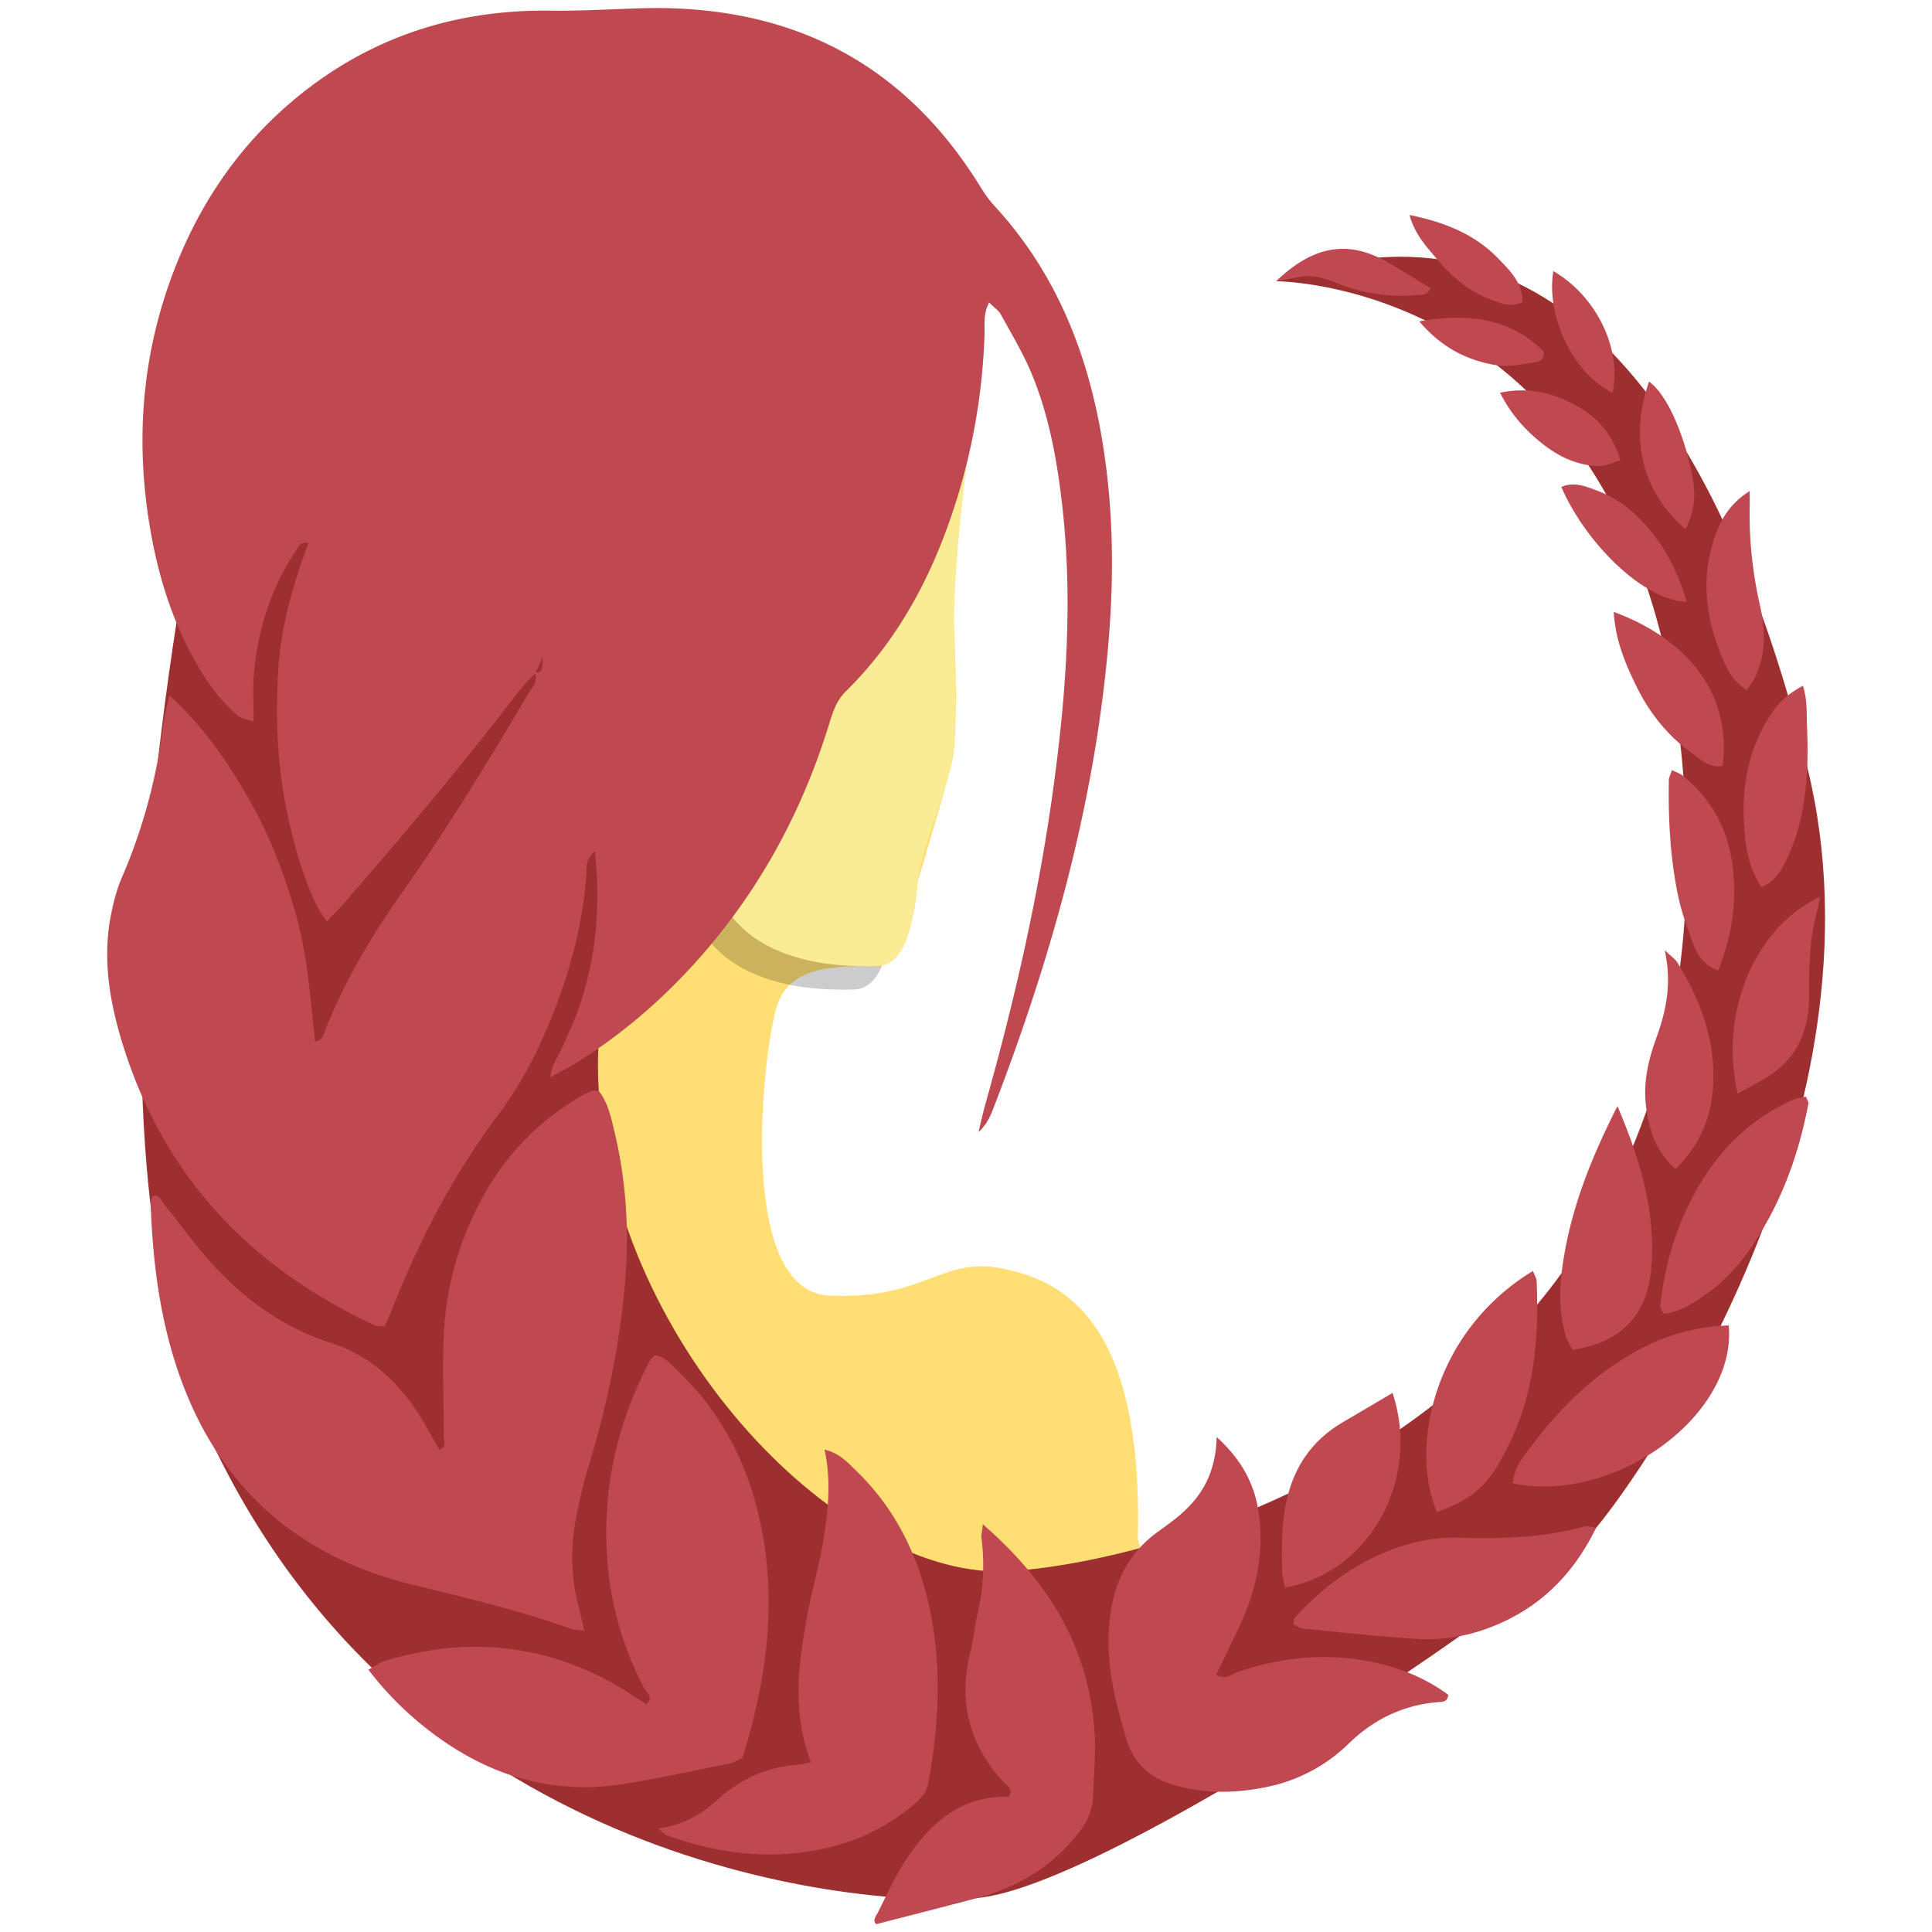 <svg width="120" height="120" xml:space="preserve" xmlns="http://www.w3.org/2000/svg"><path d="M46.172 22.502s-.917 6.083-.75 8.167c.167 2.083.209 5.583-.02 6.583-.229 1-1.48 5.167-1.48 5.167s-.167 3.583-1.75 3.583-3.667-.083-4.25 1.667c-.583 1.75-1.833 12.25 2.25 12.417 4.083.167 4.75-1.667 7.333-1.167s6.083 2.167 5.833 11.583c0 0 2.083 6.083-2.833 6.333s-23.5-4.583-24.25-10.75-9.166-51.917 19.917-43.583z" style="fill:#ffdf74" transform="translate(-6.831 -6.83) scale(1.453)"/><path d="M45.422 22.491s-1.006 6.836-.936 10.174c.07 3.338.11 4.944-.24 6.19-.35 1.246-1.16 3.278-1.324 4.563-.165 1.285-.329 3.557-1.75 3.583-1.421.027-6.417.083-7.167-4.417s4.584-22.687 11.417-20.093z" style="opacity:.2" transform="translate(-6.831 -6.83) scale(1.453)"/><path d="M46.422 21.491s-1.006 6.836-.936 10.174c.07 3.338.11 4.944-.24 6.19-.35 1.246-1.16 3.278-1.324 4.563-.165 1.285-.329 3.557-1.75 3.583-1.421.027-6.417.083-7.167-4.417s4.584-22.687 11.417-20.093z" style="fill:#faec94" transform="translate(-6.831 -6.83) scale(1.453)"/><path d="M17.125 9.086S5.234 48.834 13.911 66.668c8.677 17.834 27.556 19.611 32.574 19.165 5.602-.498 24.212-13.165 26.444-15.821 1.984-2.361 12.715-17.594 9.021-32.552-3.694-14.958-10.878-25.182-22.703-20.737 0 0 17.281-.037 17.55 24.278.27 24.315-21.709 30.387-28.875 30.86-7.166.473-16.917-9.521-17.625-20.524-.708-11.003 9.625-26.253 9.625-26.253Z" style="fill:#9e2f30" transform="translate(-6.831 -6.83) scale(1.453)"/><path d="M27.585 33.477c-.233.253-.488.489-.696.761-2.414 3.159-4.976 6.195-7.589 9.19-.198.228-.416.439-.627.66-.676-.817-1.415-3.025-1.807-5.226-.324-1.818-.383-3.645-.272-5.481.114-1.884.619-3.682 1.298-5.475-.326-.068-.412.143-.511.289-1.101 1.63-1.676 3.445-1.83 5.393-.048.606-.008 1.22-.008 1.96-.291-.103-.506-.124-.645-.238-.823-.675-1.415-1.539-1.922-2.462-.847-1.543-1.397-3.196-1.739-4.918-.792-3.991-.551-7.908.921-11.717 1.073-2.775 2.697-5.187 4.967-7.127 3.191-2.726 6.924-3.983 11.099-3.93 1.268.016 2.528-.058 3.792-.099 6.257-.204 11.204 2.166 14.559 7.572.183.295.376.591.61.844 2.513 2.715 3.885 5.97 4.547 9.563.566 3.071.614 6.157.342 9.262-.602 6.888-2.466 13.457-4.945 19.875-.129.335-.305.652-.601.924.102-.415.192-.833.308-1.243 1.281-4.541 2.32-9.136 2.94-13.816.512-3.86.776-7.735.344-11.625-.217-1.957-.557-3.896-1.312-5.724-.364-.881-.865-1.708-1.324-2.547-.094-.172-.283-.293-.501-.51-.258.497-.182.937-.196 1.35a26.516 26.516 0 0 1-1.115 6.83c-.961 3.176-2.419 6.081-4.813 8.441-.399.393-.551.866-.706 1.37-1.129 3.679-2.908 7.003-5.447 9.908-1.533 1.754-3.267 3.275-5.237 4.521-.357.226-.735.417-1.237.7.046-.558.32-.852.465-1.191.171-.401.365-.793.529-1.196.147-.363.283-.733.395-1.109.124-.418.227-.843.317-1.269a13.426 13.426 0 0 0 .283-2.338c.016-.436.018-.873.004-1.31-.012-.382-.055-.762-.092-1.248-.413.317-.342.692-.366 1.008-.15 2.021-.655 3.957-1.386 5.837-.604 1.552-1.35 3.036-2.35 4.37-1.927 2.57-3.4 5.381-4.568 8.363-.094.241-.207.475-.318.73-.149-.009-.287.018-.391-.03-5.349-2.473-9.086-6.407-10.828-12.096-.553-1.804-.858-3.661-.463-5.555.106-.509.24-1.024.445-1.499a23.524 23.524 0 0 0 1.771-6.548c.045-.37.152-.733.261-1.243 1.482 1.347 2.499 2.849 3.405 4.437.892 1.563 1.531 3.229 2.014 4.96.492 1.763.614 3.584.813 5.401.343-.064.364-.319.437-.502.842-2.124 2.006-4.066 3.32-5.926 1.916-2.712 3.644-5.545 5.328-8.403.168-.284.467-.55.3-.948.343.064.321-.15.348-.654-.187.397-.253.54-.32.684z" style="fill:#bf4851" transform="translate(-6.831 -6.83) scale(1.453)"/><path d="M29.683 74.416c-.26-.038-.429-.036-.578-.089-2.098-.751-4.26-1.27-6.42-1.8-.466-.114-.933-.228-1.39-.371-4.495-1.401-7.448-4.371-8.97-8.806-.802-2.336-1.097-4.753-1.184-7.205-.004-.111.054-.225.08-.324.333-.049.379.216.506.373.713.881 1.375 1.809 2.144 2.639 1.382 1.491 2.999 2.641 4.973 3.271 1.646.525 2.861 1.64 3.779 3.082.303.476.565.978.85 1.475.333-.078.199-.336.2-.516.004-1.526-.079-3.057.009-4.578.112-1.934.645-3.779 1.551-5.503 1-1.903 2.424-3.401 4.279-4.488.15-.088.305-.169.467-.232.073-.029.167-.005.317-.005.399.498.53 1.145.678 1.766.5 2.097.629 4.225.451 6.373-.225 2.708-.784 5.348-1.577 7.944-.216.707-.38 1.433-.52 2.16a8.577 8.577 0 0 0 .097 3.765c.083.322.157.648.258 1.069z" style="fill:#bf4851" transform="translate(-6.831 -6.83) scale(1.453)"/><path d="M36.436 79.851c-.21.094-.361.196-.527.23-1.493.3-2.983.627-4.486.871-3.207.521-6.028-.405-8.538-2.398a13.866 13.866 0 0 1-2.435-2.478c.291-.157.491-.312.716-.38 3.52-1.062 6.884-.726 10.069 1.153.187.111.367.235.55.352l.544.346c.338-.303 0-.504-.087-.672a14.012 14.012 0 0 1-1.611-6.009c-.114-2.853.537-5.531 1.878-8.046.039-.072.122-.121.195-.191.452.086.73.437 1.035.733 1.845 1.785 2.951 3.98 3.473 6.467.721 3.418.249 6.751-.776 10.022zM56.711 66.13c1.17 1.061 1.683 2.172 1.827 3.465.168 1.51-.117 2.955-.726 4.335-.35.793-.743 1.568-1.119 2.358.383.262.681-.04.975-.136 1.728-.567 3.48-.782 5.285-.481 1.342.224 2.584.682 3.66 1.48-.046.32-.251.297-.409.309-1.499.114-2.77.729-3.839 1.764a6.969 6.969 0 0 1-3.406 1.842c-1.378.303-2.762.331-4.136-.083-.994-.3-1.652-.905-1.961-1.915-.552-1.805-.98-3.615-.672-5.527.226-1.405.863-2.543 2.028-3.376.284-.203.566-.408.835-.63.985-.81 1.614-1.817 1.658-3.405z" style="fill:#bf4851" transform="translate(-6.831 -6.83) scale(1.453)"/><path d="M32.837 82.86c1.041-.132 1.839-.584 2.566-1.25a5.592 5.592 0 0 1 3.422-1.476c.169-.013.336-.059.546-.097-.841-2.172-.533-4.332-.122-6.487.18-.942.454-1.867.615-2.812.227-1.328.386-2.667.086-4.07.635.15.989.552 1.357.909 1.516 1.467 2.473 3.264 2.994 5.288.688 2.672.575 5.362.082 8.054-.078.428-.345.691-.647.945a8.802 8.802 0 0 1-3.85 1.868c-2.283.493-4.512.203-6.69-.582-.113-.041-.199-.158-.359-.29z" style="fill:#bf4851" transform="translate(-6.831 -6.83) scale(1.453)"/><path d="M46.714 69.858c2.811 2.444 4.505 5.236 4.768 8.778.071.951-.02 1.914-.053 2.871-.02.587-.268 1.089-.626 1.549-1.114 1.434-2.583 2.314-4.317 2.776-1.425.38-2.854.741-4.328 1.122-.179-.155.001-.36.086-.529.371-.738.712-1.499 1.162-2.188 1.046-1.6 2.383-2.79 4.414-2.726.201-.332-.047-.446-.174-.582-1.485-1.588-1.991-3.428-1.479-5.55.143-.592.212-1.201.342-1.797a8.959 8.959 0 0 0 .149-3.118c-.016-.118.021-.245.056-.606zm26.215.154c-1.028 2.105-2.558 3.558-4.718 4.326a7.432 7.432 0 0 1-2.963.421c-1.609-.101-3.214-.279-4.819-.438-.157-.015-.304-.125-.448-.188.038-.139.035-.242.085-.297 1.48-1.612 3.23-2.792 5.392-3.265a7.067 7.067 0 0 1 1.688-.137c1.795.05 3.575 0 5.319-.49.108-.029.241.033.464.068zM78.6 61.36c.353 3.871-4.941 7.669-9.246 6.742.164-.73.163-.73.866-1.659 1.221-1.614 2.646-3.003 4.434-3.985A8.618 8.618 0 0 1 78.6 61.36Zm-12.474 7.979c-1.18-2.777-.138-7.739 4.104-10.307.059.16.154.303.16.449.075 1.876-.016 3.743-.606 5.539-.255.777-.599 1.54-1.013 2.245-.645 1.1-1.357 1.605-2.645 2.074zm7.718-17.354c1 2.359 1.623 4.516 1.452 6.835-.153 2.075-1.269 3.264-3.373 3.582-.098-.202-.242-.415-.307-.65-.263-.938-.263-1.893-.133-2.852.321-2.356 1.151-4.535 2.361-6.915zm-9.615 12.26c1.218 3.691-.977 7.687-4.594 8.32-.044-.239-.122-.477-.126-.718-.019-1.085-.032-2.166.247-3.234.36-1.379 1.144-2.414 2.369-3.128.67-.391 1.338-.788 2.104-1.24zm17.668-12.669c.055.143.122.227.109.296-.406 2.155-1.139 4.185-2.357 6.021-.556.839-1.223 1.582-2.055 2.159-.531.369-1.074.726-1.776.814-.056-.127-.155-.24-.144-.341.181-1.702.653-3.32 1.474-4.825.964-1.766 2.313-3.138 4.167-3.972.183-.083.393-.105.582-.152zm.596-8.532c-.035.204-.046.372-.093.529-.298 1.015-.351 2.058-.366 3.106-.004.305.004.611-.008.915-.058 1.414-.674 2.502-1.906 3.223-.37.216-.748.42-1.138.638-.805-3.481.746-7.122 3.511-8.411zM76.332 54.67c-.844-.723-1.158-1.691-1.274-2.74-.108-.971.099-1.901.431-2.814.419-1.154.695-2.332.376-3.797.293.284.457.389.549.539.996 1.628 1.638 3.359 1.515 5.309-.088 1.371-.594 2.51-1.597 3.503zm5.438-20.656c.197.593.154 1.198.178 1.786.058 1.436.014 2.87-.361 4.266a8.567 8.567 0 0 1-.611 1.57c-.209.422-.509.801-.977.988-.504-.772-.706-1.608-.757-2.943-.055-1.42.203-2.766.9-4.013.472-.843.839-1.213 1.628-1.654zm-3.625 12.18c-.628-.252-.881-.667-1.048-1.109-.26-.689-.516-1.389-.665-2.107-.338-1.623-.419-3.275-.393-4.932.002-.115.071-.23.135-.426.18.091.341.141.462.239 1.24 1.008 1.942 2.312 2.134 3.898.182 1.497-.027 2.931-.625 4.437zm-4.463-15.338c3.354 1.239 5.043 3.701 4.654 6.581-.539.117-.898-.249-1.274-.515-1.05-.743-1.837-1.722-2.401-2.871-.473-.965-.9-1.952-.979-3.195zm5.813-5.164c0 .255.003.511-.001.766-.021 1.4.136 2.778.446 4.146.234 1.034.261 2.078-.226 3.068-.093.189-.232.355-.351.534-.617-.452-.836-.797-1.241-1.914-.471-1.299-.621-2.63-.308-3.982.236-1.016.638-1.963 1.681-2.618zm-8.051-.175c.525-.235 1.032-.031 1.499.145a4.8 4.8 0 0 1 1.348.758c1.268 1.048 2.048 2.415 2.506 4.005-1.763-.037-4.266-2.409-5.353-4.908zm5.312 1.809c-1.87-1.603-2.406-3.883-1.563-6.314.623.448 1.252 1.666 1.666 3.227.378 1.423.363 2.067-.103 3.087zm-7.932-5.84c1.241-.254 2.262.016 3.225.533.955.513 1.614 1.288 1.914 2.351-.685.268-.862.296-1.375.213-.752-.121-1.401-.471-1.984-.939-.71-.571-1.316-1.232-1.78-2.158zm-3.87-7.596c1.538.316 2.802.834 3.8 1.868.499.516 1.042 1.043 1.03 1.854-.547.259-.998.025-1.433-.139-.922-.348-1.633-.997-2.257-1.738-.432-.513-.909-1.011-1.14-1.845zm6.148 2.399c1.836 1.066 2.931 3.314 2.533 5.198-1.658-.783-2.856-3.242-2.533-5.198zm-5.732 2.149c2.175-.38 3.918-.109 5.326 1.297.018.396-.235.432-.426.459-.509.072-1.04.205-1.533.129-1.258-.193-2.371-.718-3.367-1.885zm-6.123-1.715c1.625-1.545 3.092-1.764 4.749-.824.629.357 1.241.745 1.855 1.115-.14.342-.392.281-.583.298a7.321 7.321 0 0 1-2.953-.339c-.493-.162-.977-.405-1.482-.46-.45-.048-.923.113-1.586.21z" style="fill:#bf4851" transform="translate(-6.831 -6.83) scale(1.453)"/></svg>